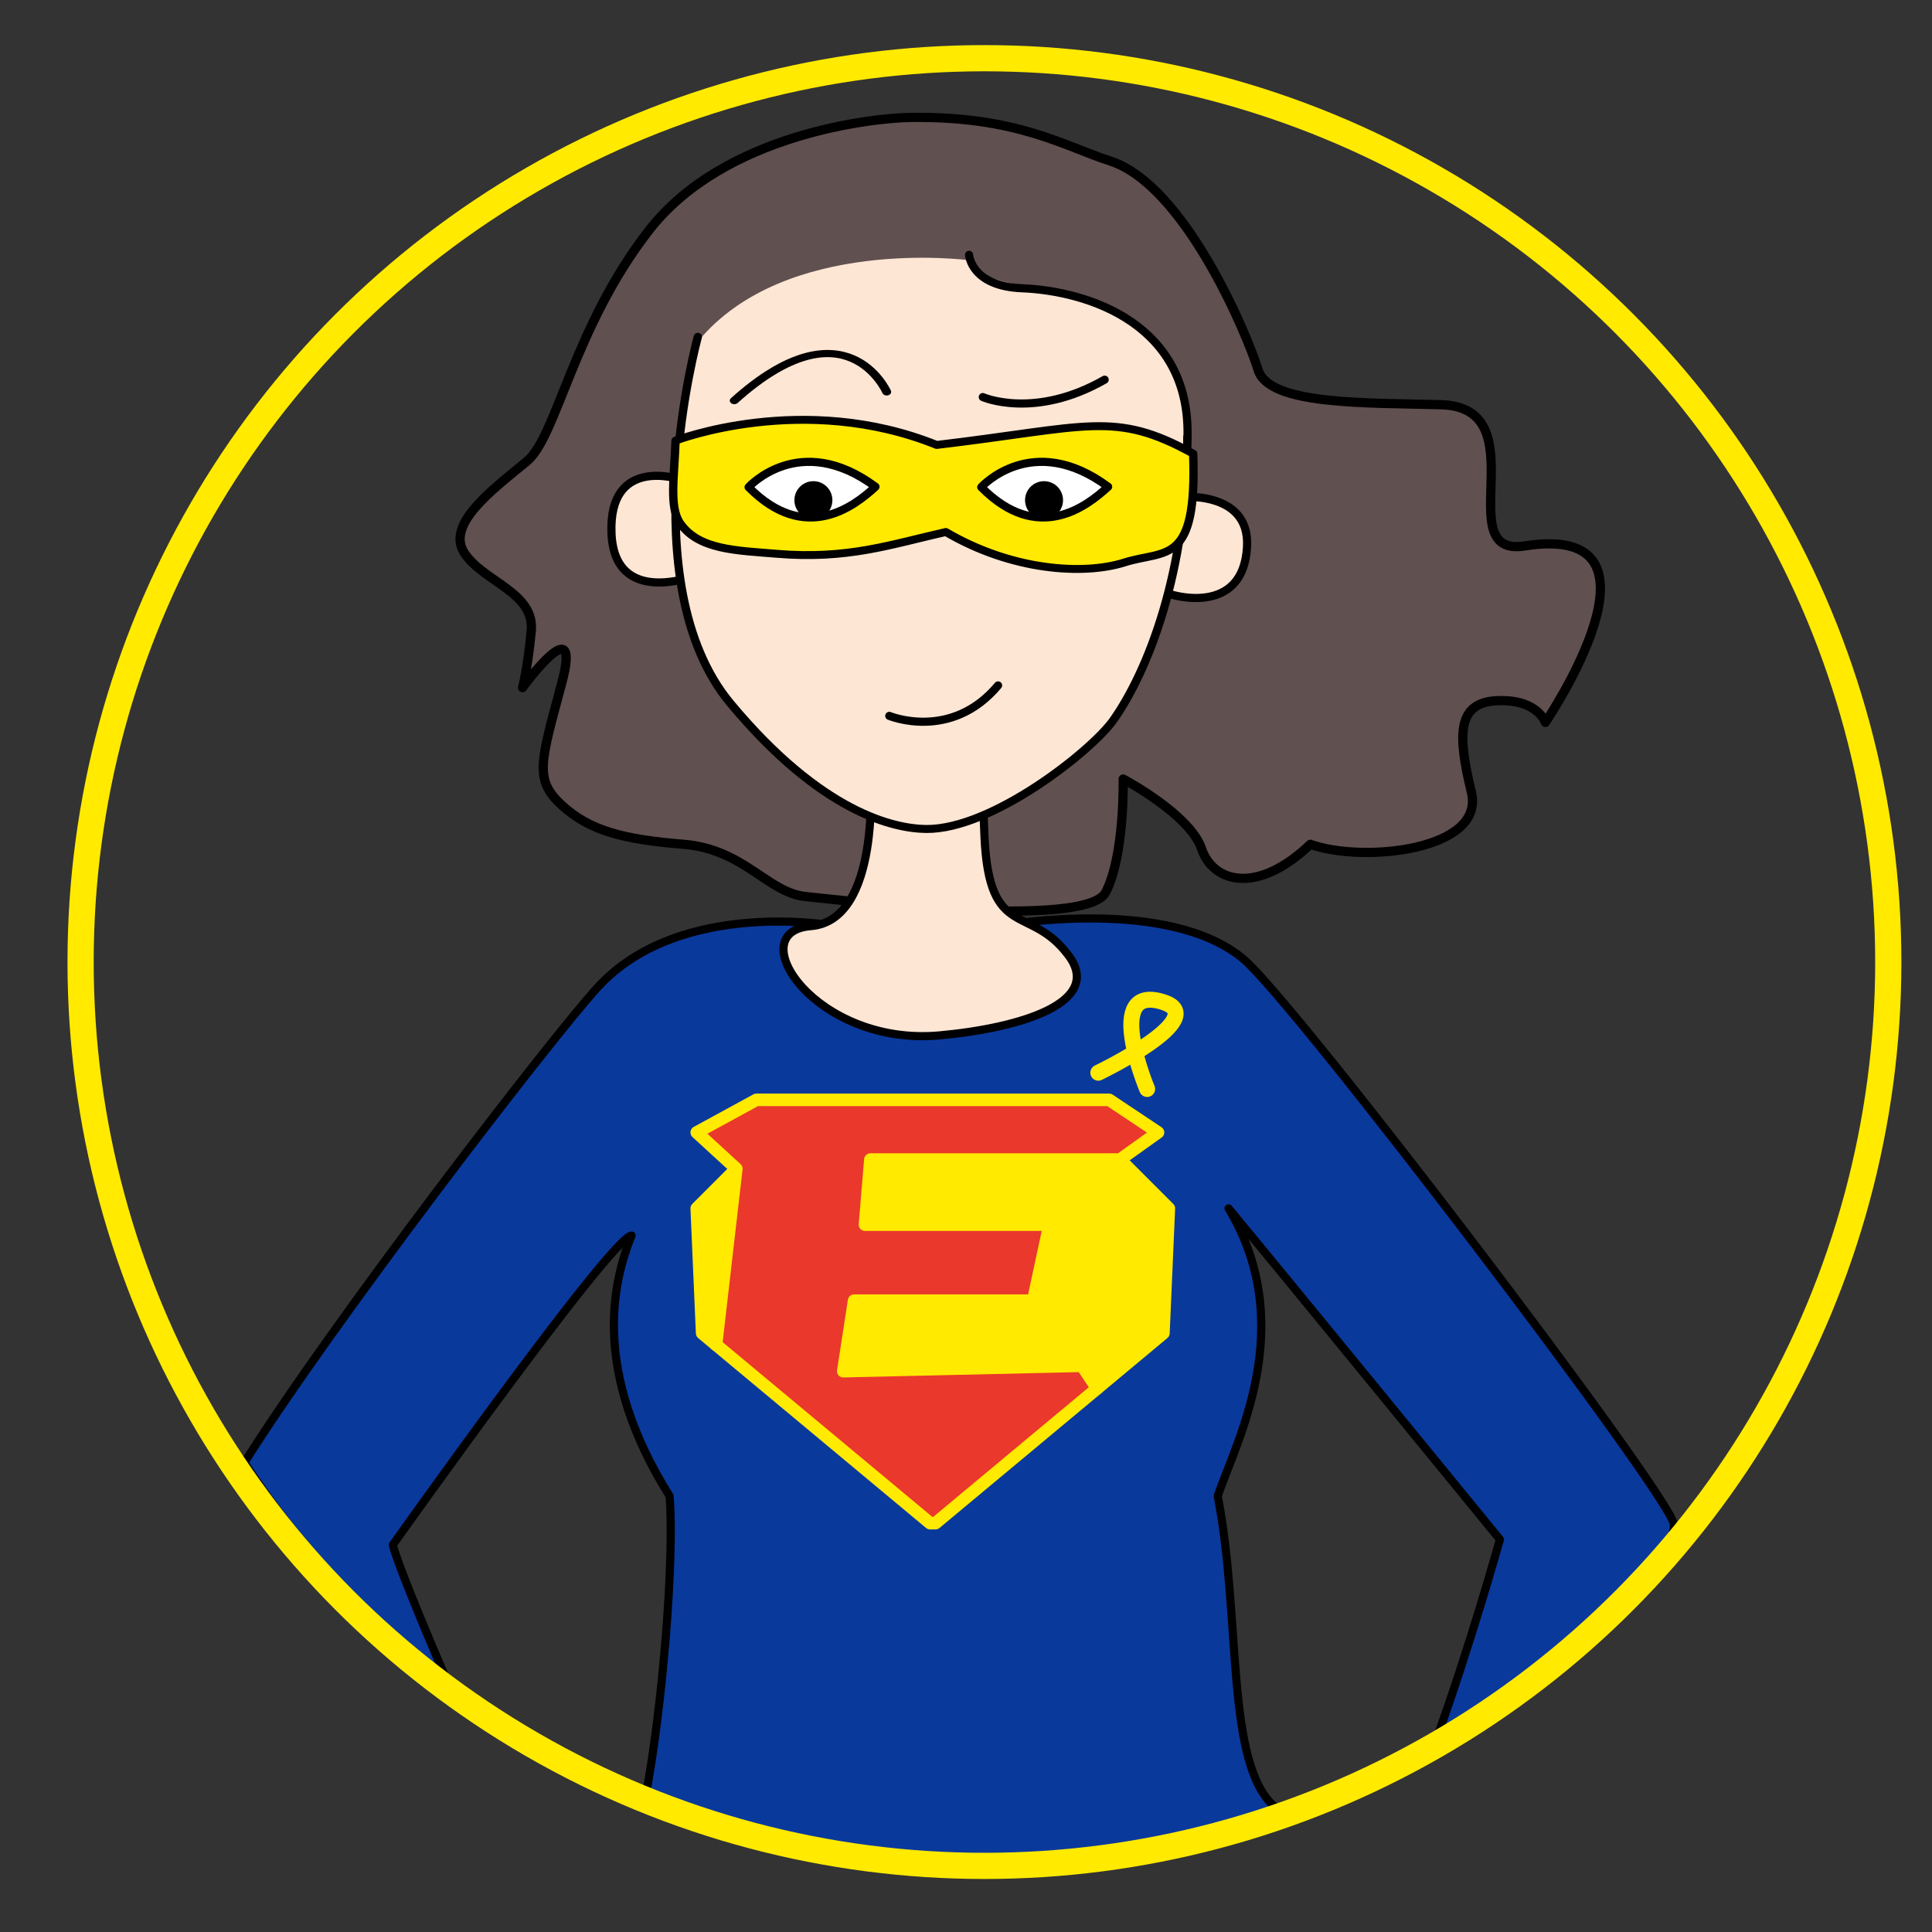 <?xml version="1.0" encoding="UTF-8" standalone="no"?>
<!DOCTYPE svg PUBLIC "-//W3C//DTD SVG 1.1//EN" "http://www.w3.org/Graphics/SVG/1.1/DTD/svg11.dtd">
<svg width="100%" height="100%" viewBox="0 0 356 356" version="1.1" xmlns="http://www.w3.org/2000/svg" xmlns:xlink="http://www.w3.org/1999/xlink" xml:space="preserve" xmlns:serif="http://www.serif.com/" style="fill-rule:evenodd;clip-rule:evenodd;stroke-linecap:round;stroke-linejoin:round;stroke-miterlimit:1.5;">
    <rect x="0" y="0" width="356" height="356" fill="#333333" stroke="none"/>
    <g transform="matrix(1,0,0,1,-3430,0)">
        <rect id="Plan-de-travail6" serif:id="Plan de travail6" x="3430" y="0" width="356" height="356" style="fill:none;"/>
        <clipPath id="_clip1">
            <rect id="Plan-de-travail61" serif:id="Plan de travail6" x="3430" y="0" width="356" height="356"/>
        </clipPath>
        <g clip-path="url(#_clip1)">
            <g transform="matrix(0.802,0,0,0.802,2240.68,-91.442)">
                <path d="M1692,141C1683.82,141.128 1649.35,144.625 1632,167C1614.65,189.375 1610.86,214.345 1604,220C1596.04,226.567 1585.27,234.498 1589.67,241.123C1594.08,247.748 1605.85,250.125 1605,259C1604.15,267.875 1603,272 1603,272C1603,272 1616.85,252.875 1612,271C1607.15,289.125 1605.6,293.125 1612,299C1618.4,304.875 1626.1,306.875 1640,308C1653.9,309.125 1659.35,319.125 1668,320C1676.65,320.875 1732.6,327.625 1737,319C1741.4,310.375 1741,293 1741,293C1741,293 1756.35,301.125 1759,309C1761.65,316.875 1771.85,319.625 1784,308C1796.15,312.375 1824.26,309.375 1821,296C1817.75,282.625 1817.76,275.375 1827,275C1836.25,274.625 1838,280 1838,280C1838,280 1869.41,233.73 1833.21,239.457C1815.76,242.218 1836.61,207.611 1814,207C1796.45,206.526 1774.51,207.125 1772,199C1769.5,190.875 1755.14,156.507 1738,151C1727.5,147.625 1716.57,140.617 1692,141Z" style="fill:rgb(97,80,80);stroke:black;stroke-width:2.12px;"/>
            </g>
            <g transform="matrix(1,0,0,1,1908.38,-159.336)">
                <path d="M1566.64,428.859C1582.68,403.314 1623,350.842 1631.73,341.285C1647.04,324.532 1676,330 1676,330L1705,330C1707.81,329.613 1737.1,324.584 1750.77,336.077C1760.17,343.982 1828.14,433.27 1830,440C1830.18,440.656 1829.89,442.059 1829.18,444.012C1817.06,458.584 1802.45,471.018 1786.01,480.607C1792.55,462.61 1798,443 1798,443C1798,443 1756.82,392.593 1748,382C1761.07,403.743 1749.32,425.151 1746,435C1750.35,457.182 1747.36,484.34 1756.47,492.232L1757.84,493.699C1740.84,499.736 1722.55,503 1703.5,503C1681.2,503 1659.94,498.527 1640.57,490.414C1643.66,474.219 1645.94,446.624 1645,435C1630.55,411.947 1634.56,395.485 1638,387C1634.28,387.242 1594,444 1594,444C1594.72,446.978 1598.89,457.215 1604.05,469.202C1589.43,457.99 1576.75,444.356 1566.64,428.859Z" style="fill:rgb(10,57,156);stroke:black;stroke-width:1.5px;"/>
            </g>
            <g transform="matrix(1.112,0,0,1.112,1732.34,-159.745)">
                <path d="M1639,223C1639,223 1627.5,219.306 1628,232C1628.49,244.419 1642,239 1642,239" style="fill:rgb(253,230,212);stroke:black;stroke-width:1.35px;"/>
            </g>
            <g transform="matrix(1.159,-0.131,0.131,1.159,1586.32,54.545)">
                <path d="M1752,230C1752,230 1763.49,230.003 1762,239C1760.23,249.722 1749.6,245.875 1747,244" style="fill:rgb(253,230,212);stroke:black;stroke-width:1.29px;"/>
            </g>
            <g transform="matrix(0.915,0,0,0.915,2049.5,-130.38)">
                <path d="M1684,299C1684,299 1686.22,327.875 1672,329C1657.78,330.125 1672.97,353.303 1698,351C1714.63,349.47 1730.82,344.291 1724,335C1716.2,324.375 1707.97,332.125 1707,311C1706.48,299.635 1707,300 1707,300" style="fill:rgb(253,230,212);stroke:black;stroke-width:1.64px;"/>
            </g>
            <g transform="matrix(0.802,0,0,0.802,2239.68,-90.442)">
                <path d="M1706.84,172.566C1706.84,172.566 1664.49,166.888 1644.52,191.263C1643.8,199.388 1628.72,248.625 1653,275C1677.28,301.375 1689.97,303.125 1697,303C1704.03,302.875 1734.72,290.625 1742,275C1744.69,269.221 1750.18,260.112 1753,250C1757.81,232.774 1757.68,215.168 1757,209C1755.37,194.349 1748.31,185.563 1732,181C1720.14,177.683 1710.23,178.61 1706.84,172.566Z" style="fill:rgb(253,230,212);"/>
            </g>
            <g transform="matrix(0.802,0,0,0.772,2239.68,-81.164)">
                <path d="M1644.52,185.534C1644.52,185.534 1628.97,244.25 1652,273C1672.94,299.143 1689.61,302.927 1697,303C1712.16,303.149 1735.03,284.32 1740,277C1747.86,265.417 1756.97,241.746 1757,209.429" style="fill:none;stroke:black;stroke-width:1.91px;"/>
            </g>
            <g transform="matrix(0.844,0,0,0.802,2171.17,-90.442)">
                <path d="M1639,214C1639,214 1666.85,202.625 1696,215C1729.15,210.875 1734.8,207.008 1752,217C1752.9,242.875 1746,239 1737,242C1728,245 1712.35,243.875 1698,235C1685.9,237.875 1676.6,241.375 1661,240C1652.35,239.237 1644.07,239.145 1640,233C1637.56,229.313 1638.72,222.453 1639,214Z" style="fill:rgb(255,234,0);stroke:black;stroke-width:1.82px;"/>
            </g>
            <g transform="matrix(0.798,0.08,-0.08,0.798,2264.61,-223.861)">
                <path d="M1656,227C1656,227 1666.35,212.875 1685,224C1680.65,228.875 1670.35,238.875 1656,227Z" style="fill:white;stroke:black;stroke-width:1.87px;"/>
            </g>
            <g transform="matrix(0.798,0.08,-0.08,0.798,2307.48,-223.861)">
                <path d="M1656,227C1656,227 1666.35,212.875 1685,224C1680.65,228.875 1670.35,238.875 1656,227Z" style="fill:white;stroke:black;stroke-width:1.87px;"/>
            </g>
            <g transform="matrix(0.802,0,0,0.802,2237.68,-89.442)">
                <path d="M1691,276C1691,276 1705.17,281.908 1716,269" style="fill:none;stroke:black;stroke-width:1.87px;"/>
            </g>
            <g transform="matrix(1.003,0,0,0.802,1909.35,-84.98)">
                <path d="M1679,196C1679,196 1671.51,174.908 1651,198" style="fill:none;stroke:black;stroke-width:1.65px;"/>
            </g>
            <g transform="matrix(0.802,0,0,0.802,2242.08,-87.233)">
                <path d="M1707,200C1707,200 1718.84,205.242 1735,196" style="fill:none;stroke:black;stroke-width:1.87px;"/>
            </g>
            <g transform="matrix(0.802,0,0,0.802,2239.68,-90.442)">
                <path d="M1706.84,171.32C1706.84,171.32 1707.27,178.532 1719,179C1734.19,179.606 1758.17,187.242 1757,214" style="fill:none;stroke:black;stroke-width:1.87px;"/>
            </g>
            <g transform="matrix(1,0,0,1,1900.38,-177.336)">
                <path d="M1733.71,388.706L1745,400L1744,423L1731.79,433.179L1729,429L1685,430L1687,417L1720,417L1723,403L1689,403L1690,391L1733,391L1733.71,388.706Z" style="fill:rgb(255,234,0);stroke:rgb(255,234,0);stroke-width:2.31px;"/>
            </g>
            <g transform="matrix(1,0,0,1,1900.38,-177.336)">
                <path d="M1665.3,392.696L1661.56,425.135L1659,423L1658,400L1665.3,392.696Z" style="fill:rgb(255,234,0);stroke:rgb(255,234,0);stroke-width:2.31px;"/>
            </g>
            <g transform="matrix(1,0,0,1,1908.38,-159.336)">
                <path d="M1657.3,374.696L1650,368L1661,362L1726,362L1735,368L1728,373L1725,373L1682,373L1681,385L1715,385L1712,399L1679,399L1677,412L1721,411L1723.79,415.179L1694,440L1693,440L1653.56,407.135L1657.3,374.696Z" style="fill:rgb(234,56,44);stroke:rgb(255,234,0);stroke-width:2.31px;"/>
            </g>
            <g transform="matrix(1,0,0,1,1908.38,-161.336)">
                <path d="M1733,362C1733,362 1724.75,342.362 1736,346C1745.02,348.917 1724,359 1724,359" style="fill:none;stroke:rgb(255,234,0);stroke-width:2.94px;"/>
            </g>
            <g transform="matrix(1.085,0,0,1.085,1776.12,-201.936)">
                <circle cx="1691.5" cy="349.5" r="153.5" style="fill:none;stroke:rgb(255,234,0);stroke-width:4.45px;"/>
            </g>
            <g transform="matrix(1,0,0,1,1919.38,-160.336)">
                <circle cx="1660.5" cy="252.5" r="3.5"/>
            </g>
            <g transform="matrix(1,0,0,1,1961.88,-160.336)">
                <circle cx="1660.5" cy="252.5" r="3.5"/>
            </g>
        </g>
    </g>
</svg>
